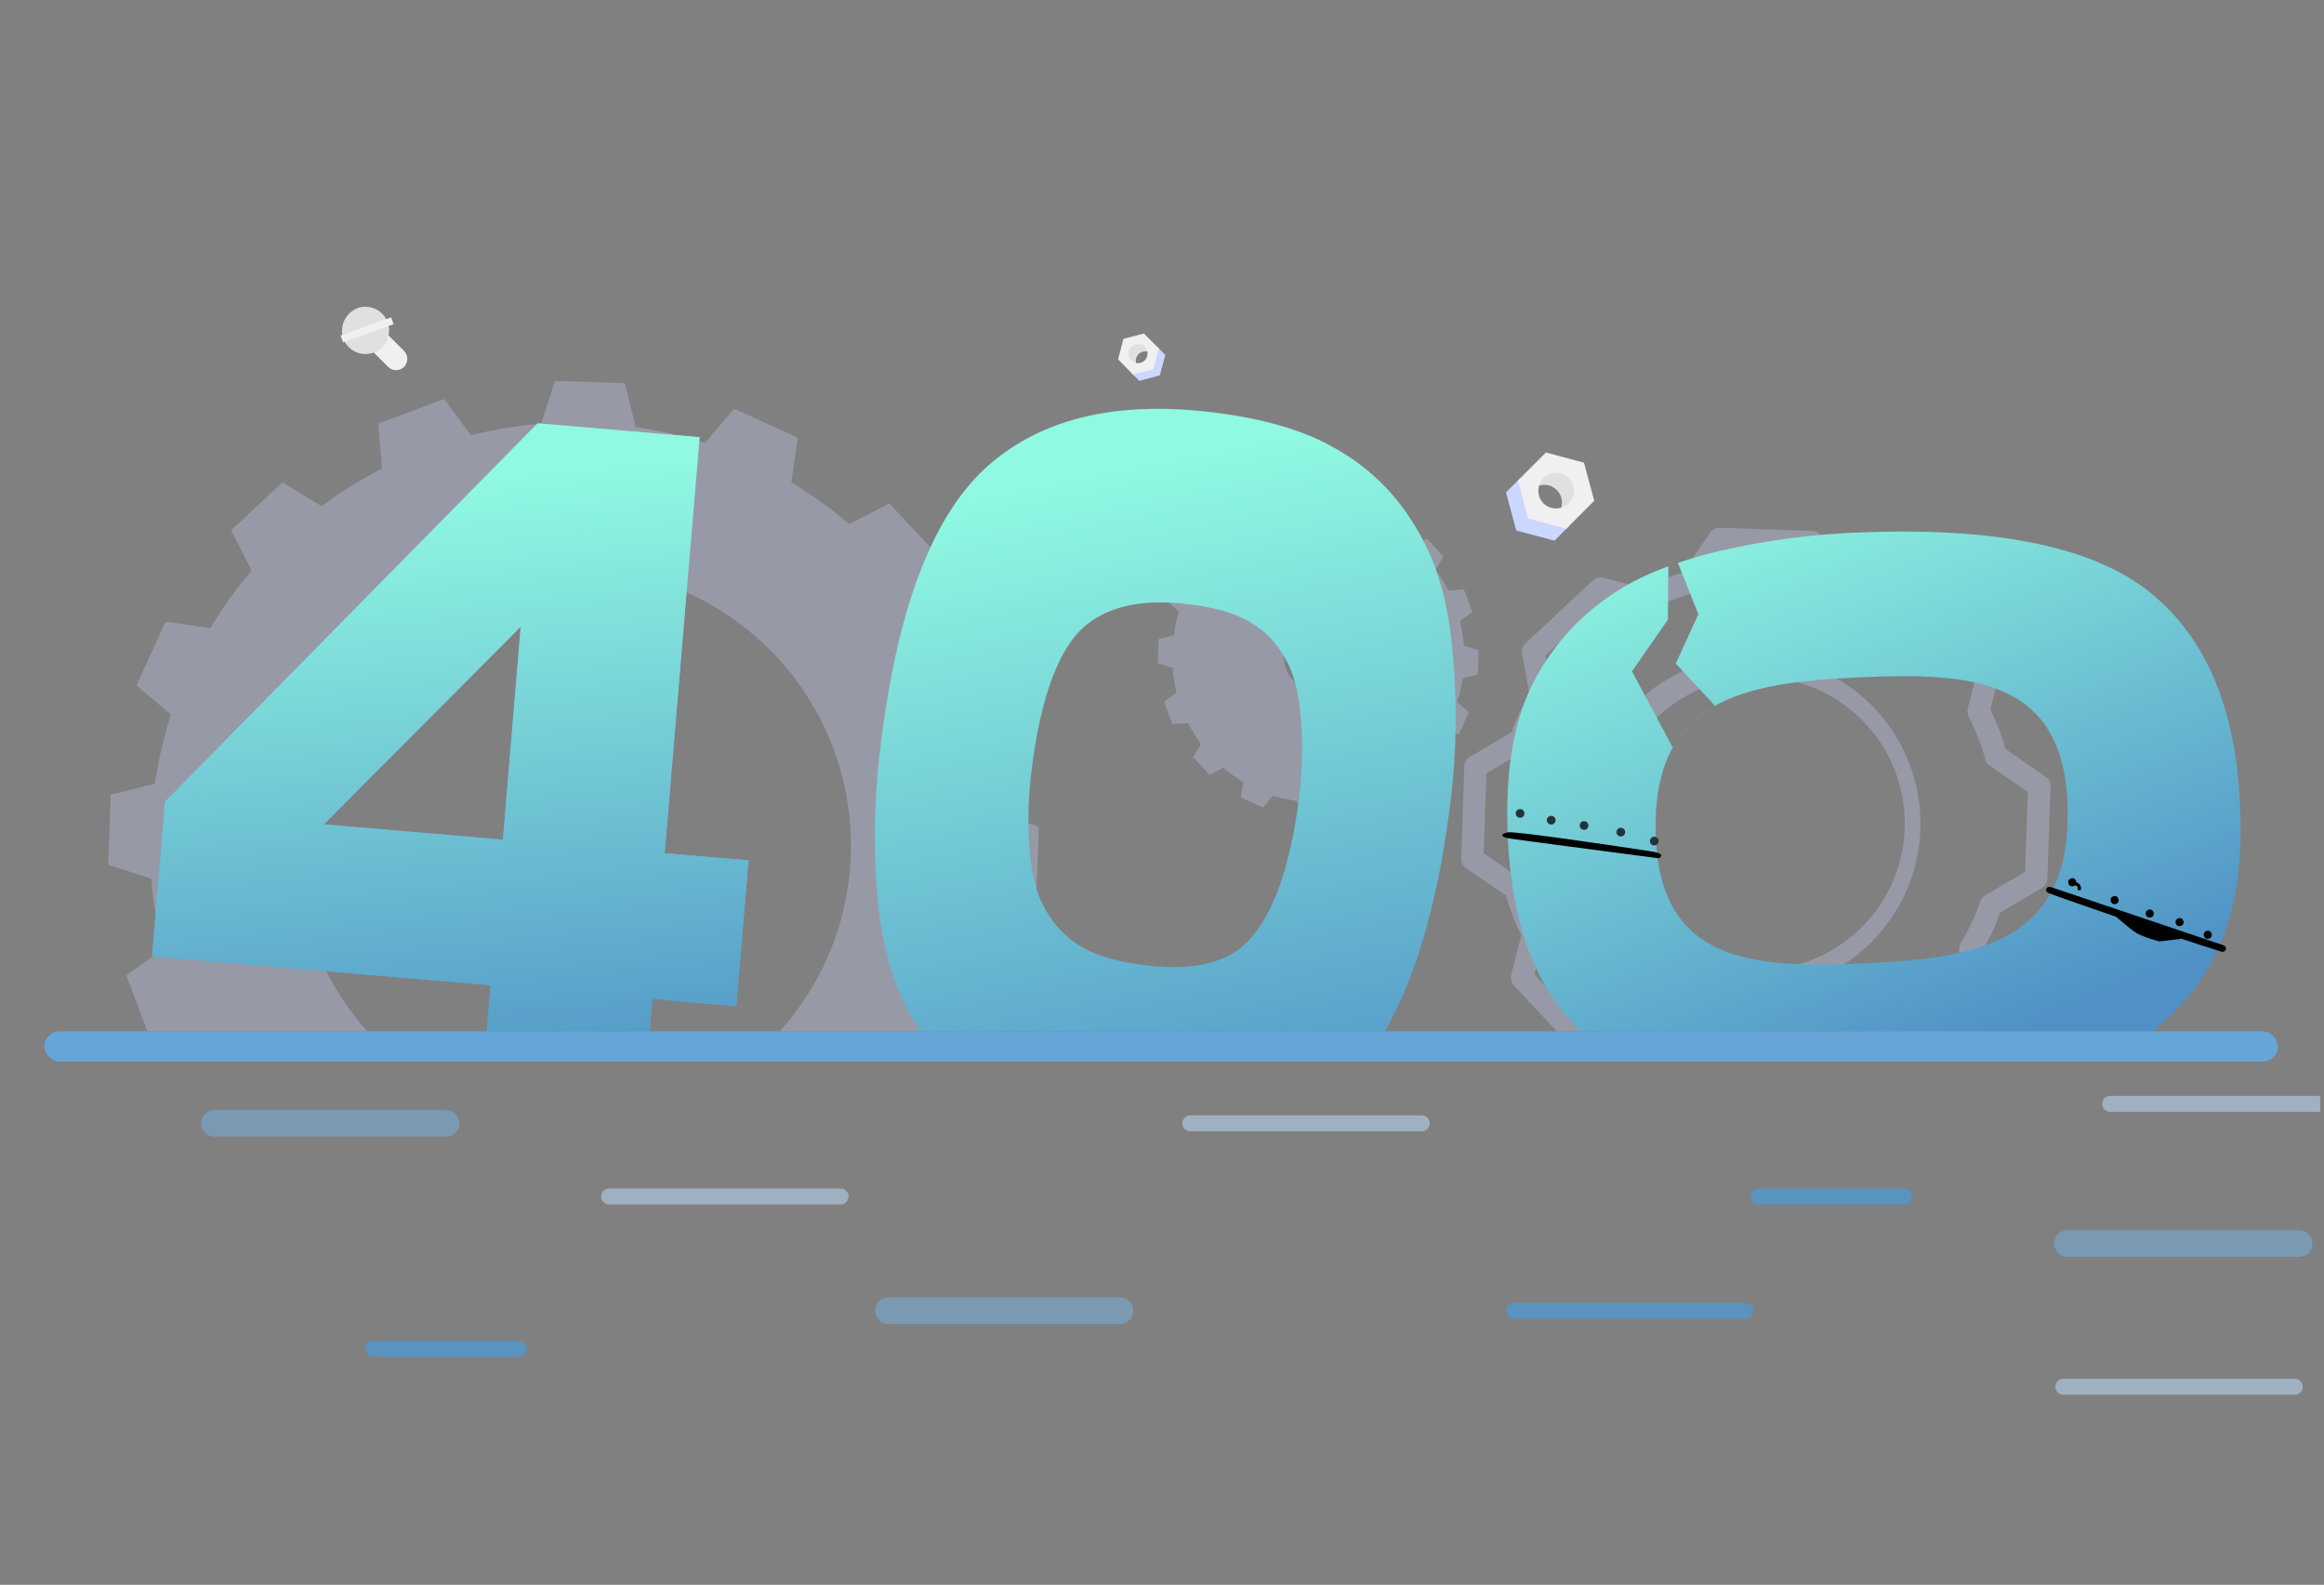 <svg width="437" height="298" viewBox="0 0 437 298" fill="none" xmlns="http://www.w3.org/2000/svg">
<rect x="0" y="0" width="437" height="298" fill="#808080" stroke="none"/>
<g clip-path="url(#clip0_3113_38675)">
<g clip-path="url(#clip1_3113_38675)">
<path d="M194.88 168.58L195.33 155.44L187.27 152.8C186.924 148.347 186.201 143.931 185.11 139.6L191.95 134.6L187.31 122.26L178.85 122.94C176.845 118.964 174.503 115.167 171.85 111.59L176.23 104.28L167.23 94.67L159.67 98.54C156.271 95.634 152.639 93.012 148.81 90.7L150.03 82.3L138.03 76.86L132.53 83.3C128.287 81.942 123.939 80.939 119.53 80.3L117.53 72.07L104.35 71.62L101.75 79.69C97.302 80.04 92.89 80.759 88.56 81.84L83.48 75.04L71.14 79.65L71.82 88.11C67.847 90.146 64.05 92.511 60.47 95.18L53.11 90.7L43.46 99.7L47.33 107.3C44.424 110.682 41.814 114.309 39.53 118.14L31.14 116.88L25.66 128.88L32.14 134.37C30.773 138.61 29.77 142.959 29.14 147.37L20.81 149.46L20.36 162.6L28.46 165.24C28.795 169.69 29.515 174.103 30.61 178.43L23.77 183.43L28.42 195.78L36.88 195.1C38.881 199.078 41.223 202.876 43.88 206.45L39.49 213.76L48.49 223.37L56.05 219.5C59.441 222.405 63.067 225.024 66.89 227.33L65.63 235.72L77.63 241.17L83.16 234.73C87.403 236.099 91.751 237.119 96.16 237.78L98.16 246.01L111.34 246.46L113.94 238.39C118.392 238.036 122.807 237.317 127.14 236.24L132.14 243.04L144.48 238.43L143.84 229.97C147.807 227.921 151.602 225.556 155.19 222.9L162.46 227.28L172.11 218.28L168.24 210.68C171.148 207.298 173.758 203.671 176.04 199.84L184.43 201.1L189.91 189.1L183.43 183.6C184.82 179.363 185.841 175.013 186.48 170.6L194.88 168.58ZM106.09 211.15C95.778 210.801 85.801 207.403 77.421 201.383C69.041 195.364 62.635 186.994 59.012 177.333C55.389 167.672 54.714 157.153 57.07 147.108C59.426 137.063 64.709 127.942 72.249 120.899C79.79 113.857 89.25 109.209 99.433 107.543C109.615 105.878 120.063 107.27 129.455 111.544C138.846 115.817 146.759 122.78 152.193 131.551C157.626 140.322 160.336 150.508 159.98 160.82C159.506 174.639 153.562 187.705 143.456 197.143C133.351 206.581 119.91 211.619 106.09 211.15Z" fill="#CCD7FF" fill-opacity="0.3"/>
<path d="M266.76 147.057L270.07 143.967L268.76 141.357C269.76 140.188 270.659 138.937 271.45 137.617L274.35 138.047L276.22 133.907L274 132.017C274.478 130.553 274.83 129.051 275.05 127.527L277.9 126.817L278.04 122.277L275.26 121.377C275.138 119.839 274.891 118.314 274.52 116.817L276.87 115.067L275.27 110.817L272.36 111.047C271.658 109.676 270.846 108.365 269.93 107.127L271.44 104.627L268.33 101.307L265.73 102.637C264.559 101.64 263.308 100.74 261.99 99.947L262.41 97.047L258.28 95.157L256.38 97.387C254.914 96.93 253.412 96.596 251.89 96.387L251.18 93.547L246.64 93.377L245.73 96.177C244.199 96.294 242.68 96.542 241.19 96.917L239.45 94.567L235.19 96.157L235.43 99.077C234.056 99.772 232.744 100.585 231.51 101.507L228.99 99.997L225.67 103.087L226.96 105.637C225.954 106.803 225.05 108.055 224.26 109.377L221.37 108.947L219.49 113.087L221.72 114.987C221.258 116.449 220.923 117.948 220.72 119.467L217.86 120.177L217.72 124.717L220.51 125.617C220.624 127.155 220.868 128.68 221.24 130.177L218.88 131.917L220.48 136.167L223.4 135.947C224.102 137.318 224.915 138.629 225.83 139.867L224.32 142.367L227.43 145.687L230.03 144.357C231.199 145.357 232.45 146.257 233.77 147.047L233.34 149.937L237.48 151.827L239.38 149.607C240.848 150.059 242.349 150.393 243.87 150.607L244.58 153.447L249.12 153.617L250.03 150.817C251.562 150.701 253.081 150.453 254.57 150.077L256.31 152.427L260.57 150.837L260.34 147.917C261.711 147.221 263.019 146.408 264.25 145.487L266.76 147.057ZM243.14 127.927C242.267 126.991 241.691 125.818 241.485 124.554C241.279 123.291 241.452 121.995 241.983 120.831C242.513 119.666 243.377 118.685 244.466 118.011C245.554 117.338 246.818 117.002 248.097 117.047C249.376 117.091 250.613 117.515 251.652 118.263C252.69 119.011 253.484 120.05 253.931 121.249C254.379 122.448 254.461 123.753 254.167 124.998C253.874 126.244 253.217 127.375 252.28 128.247C251.659 128.833 250.927 129.29 250.128 129.591C249.328 129.893 248.477 130.033 247.623 130.003C246.77 129.973 245.93 129.774 245.154 129.418C244.377 129.062 243.679 128.555 243.1 127.927H243.14Z" fill="#CCD7FF" fill-opacity="0.3"/>
<path d="M336.968 210.129H336.898L319.578 209.539C319.227 209.533 318.883 209.438 318.579 209.263C318.275 209.088 318.02 208.839 317.838 208.539L313.168 200.689C310.651 199.768 308.216 198.638 305.888 197.309L298.418 198.599C298.07 198.663 297.711 198.638 297.376 198.526C297.04 198.414 296.738 198.219 296.498 197.959L284.668 185.299C284.42 185.037 284.243 184.715 284.156 184.365C284.068 184.014 284.072 183.647 284.168 183.299L286.058 175.889C284.887 173.488 283.93 170.988 283.198 168.419L275.668 163.219C275.376 163.019 275.139 162.748 274.98 162.431C274.821 162.115 274.745 161.763 274.758 161.409L275.348 144.089C275.36 143.74 275.457 143.398 275.631 143.095C275.806 142.791 276.052 142.535 276.348 142.349L284.218 137.679C285.125 135.168 286.253 132.742 287.588 130.429L286.208 122.899C286.143 122.55 286.168 122.189 286.28 121.852C286.392 121.515 286.587 121.211 286.848 120.969L299.508 109.149C299.77 108.9 300.091 108.722 300.441 108.633C300.791 108.544 301.159 108.546 301.508 108.639L308.948 110.539C311.343 109.368 313.836 108.407 316.398 107.669L321.598 100.139C321.791 99.84 322.061 99.598 322.379 99.438C322.697 99.278 323.052 99.206 323.408 99.229L340.718 99.829C341.07 99.837 341.414 99.932 341.72 100.107C342.026 100.281 342.283 100.53 342.468 100.829L347.138 108.689C349.637 109.607 352.053 110.738 354.358 112.069L361.918 110.679C362.266 110.615 362.625 110.639 362.96 110.751C363.296 110.863 363.598 111.059 363.838 111.319L375.668 123.979C375.914 124.243 376.09 124.564 376.177 124.914C376.265 125.264 376.262 125.631 376.168 125.979L374.268 133.409C375.439 135.806 376.403 138.298 377.148 140.859L384.668 146.059C384.96 146.26 385.196 146.531 385.356 146.847C385.515 147.164 385.591 147.515 385.578 147.869L384.988 165.179C384.976 165.53 384.879 165.873 384.704 166.178C384.53 166.483 384.284 166.741 383.988 166.929L376.118 171.599C375.204 174.105 374.077 176.527 372.748 178.839L374.128 186.379C374.192 186.727 374.168 187.086 374.056 187.422C373.944 187.758 373.748 188.06 373.488 188.299L360.748 200.129C360.486 200.378 360.164 200.554 359.813 200.642C359.463 200.729 359.096 200.725 358.748 200.629L351.348 198.739C348.937 199.905 346.431 200.865 343.858 201.609L338.708 209.129C338.522 209.426 338.266 209.673 337.963 209.847C337.66 210.021 337.318 210.118 336.968 210.129ZM320.878 205.359L335.878 205.869L340.878 198.679C341.155 198.26 341.58 197.96 342.068 197.839C344.882 197.07 347.612 196.021 350.218 194.709C350.672 194.49 351.189 194.437 351.678 194.559L358.678 196.349L369.678 186.099L368.418 178.869C368.321 178.364 368.413 177.841 368.678 177.399C370.163 174.923 371.386 172.299 372.328 169.569C372.487 169.074 372.821 168.655 373.268 168.389L380.798 163.929L381.308 148.929L374.108 143.929C373.729 143.67 373.444 143.295 373.298 142.859C373.298 142.809 373.298 142.749 373.298 142.689C372.527 139.925 371.482 137.245 370.178 134.689C369.946 134.232 369.89 133.706 370.018 133.209L371.818 126.129L361.568 115.129L354.378 116.449C353.876 116.54 353.358 116.448 352.918 116.189C350.437 114.701 347.81 113.471 345.078 112.519C344.921 112.469 344.77 112.402 344.628 112.319C344.34 112.139 344.1 111.892 343.928 111.599L339.418 104.049L324.418 103.529L319.418 110.739C319.12 111.162 318.68 111.464 318.178 111.589C315.393 112.35 312.692 113.392 310.118 114.699C309.664 114.931 309.141 114.988 308.648 114.859L301.568 113.059L290.568 123.309L291.888 130.479C291.966 130.932 291.9 131.397 291.698 131.809L291.598 131.979C290.111 134.465 288.887 137.099 287.948 139.839C287.782 140.309 287.457 140.706 287.028 140.959L279.498 145.429L278.988 160.429L286.198 165.429C286.609 165.711 286.907 166.129 287.038 166.609C287.787 169.417 288.83 172.139 290.148 174.729C290.219 174.877 290.276 175.031 290.318 175.189C290.393 175.518 290.393 175.86 290.318 176.189L288.518 183.189L298.768 194.189L305.908 192.879C306.407 192.788 306.922 192.88 307.358 193.139C309.858 194.625 312.501 195.854 315.248 196.809C315.743 196.956 316.163 197.29 316.418 197.739L320.878 205.359ZM330.148 186.389C329.778 186.389 329.408 186.389 329.038 186.389C320.725 186.243 312.806 182.819 307.005 176.863C301.204 170.907 297.991 162.9 298.064 154.587C298.137 146.273 301.491 138.324 307.396 132.471C313.301 126.618 321.279 123.334 329.593 123.334C337.907 123.334 345.885 126.618 351.79 132.471C357.694 138.324 361.048 146.273 361.122 154.587C361.195 162.9 357.981 170.907 352.18 176.863C346.379 182.819 338.461 186.243 330.148 186.389ZM330.148 127.299C322.883 127.424 315.962 130.414 310.892 135.618C305.821 140.821 303.011 147.817 303.074 155.083C303.136 162.348 306.067 169.294 311.226 174.41C316.386 179.525 323.357 182.395 330.623 182.395C337.888 182.395 344.86 179.525 350.019 174.41C355.179 169.294 358.109 162.348 358.172 155.083C358.234 147.817 355.425 140.821 350.354 135.618C345.283 130.414 338.362 127.424 331.098 127.299H330.148Z" fill="#CCD7FF" fill-opacity="0.3"/>
<path d="M292.289 101.667L285.109 99.747L283.189 92.567L285.999 89.767L288.959 95.897L295.099 98.867L292.289 101.667Z" fill="#CCD7FF"/>
<path d="M292.729 96.867C293.04 96.556 293.286 96.188 293.454 95.782C293.622 95.376 293.709 94.941 293.709 94.502C293.709 94.063 293.622 93.628 293.454 93.222C293.286 92.816 293.04 92.447 292.729 92.137C292.418 91.826 292.05 91.58 291.644 91.412C291.238 91.244 290.803 91.157 290.364 91.157C289.925 91.157 289.49 91.244 289.084 91.412C288.678 91.58 288.31 91.826 287.999 92.137L291.569 86.777L296.349 89.197L297.399 94.197L292.729 96.867Z" fill="#E0E0E0"/>
<path d="M285.429 90.347L290.689 85.087L297.849 86.997L299.779 94.167L294.519 99.427L287.349 97.497L285.429 90.347ZM294.979 94.647C295.447 94.178 295.766 93.582 295.895 92.932C296.024 92.282 295.957 91.609 295.703 90.997C295.45 90.385 295.02 89.862 294.47 89.494C293.919 89.126 293.271 88.93 292.609 88.93C291.946 88.93 291.299 89.126 290.748 89.494C290.197 89.862 289.768 90.385 289.514 90.997C289.26 91.609 289.194 92.282 289.323 92.932C289.452 93.582 289.771 94.178 290.239 94.647C290.872 95.269 291.725 95.615 292.613 95.611C293.5 95.608 294.35 95.254 294.979 94.627V94.647Z" fill="#F0F0F0"/>
<path d="M69.777 65.79L72.977 68.99C73.377 69.383 73.916 69.603 74.477 69.603C75.038 69.603 75.577 69.383 75.977 68.99C76.368 68.588 76.587 68.05 76.587 67.49C76.587 66.929 76.368 66.391 75.977 65.99L72.787 62.8C72.386 62.409 71.847 62.19 71.287 62.19C70.727 62.19 70.189 62.409 69.787 62.8C69.395 63.198 69.175 63.734 69.173 64.293C69.171 64.851 69.388 65.388 69.777 65.79Z" fill="#F0F0F0"/>
<path d="M67.528 57.839C68.363 57.607 69.247 57.623 70.073 57.887C70.899 58.15 71.629 58.649 72.175 59.322C72.722 59.995 73.059 60.813 73.147 61.675C73.235 62.538 73.069 63.407 72.67 64.176C72.27 64.945 71.655 65.581 70.899 66.006C70.144 66.43 69.281 66.625 68.416 66.566C67.551 66.507 66.723 66.196 66.032 65.673C65.341 65.149 64.818 64.435 64.528 63.619C64.343 63.042 64.274 62.435 64.325 61.832C64.376 61.229 64.546 60.642 64.825 60.105C65.104 59.567 65.486 59.091 65.95 58.702C66.414 58.313 66.95 58.02 67.528 57.839Z" fill="#E0E0E0"/>
<path d="M64.047 63.084L64.51 64.373L74.016 60.959L73.552 59.669L64.047 63.084Z" fill="#F0F0F0"/>
<path d="M140.76 161.78L124.982 160.432L131.545 82.201L101.104 79.6L31.034 150.735L28.593 179.82L92.238 185.265L90.24 209.051L120.686 211.633L122.684 187.847L138.461 189.195L140.76 161.78ZM60.898 155.003L97.923 117.831L94.567 157.889L60.898 155.003Z" fill="url(#paint0_linear_3113_38675)"/>
<path d="M140.76 161.78L124.982 160.432L131.545 82.201L101.104 79.6L31.034 150.735L28.593 179.82L92.238 185.265L90.24 209.051L120.686 211.633L122.684 187.847L138.461 189.195L140.76 161.78ZM60.898 155.003L97.923 117.831L94.567 157.889L60.898 155.003Z" fill="url(#paint1_linear_3113_38675)"/>
<path fill-rule="evenodd" clip-rule="evenodd" d="M269.722 106.29C271.374 110.879 272.449 115.656 272.922 120.51C274.089 130.921 273.988 141.434 272.622 151.82C269.548 175.807 263.282 192.84 253.822 202.92C244.362 213 229.838 216.763 210.252 214.21C199.232 212.783 190.565 209.853 184.252 205.42C177.867 200.909 172.808 194.769 169.602 187.64C167.082 182.353 165.488 175.377 164.822 166.71C164.19 157.254 164.525 147.758 165.822 138.37C169.068 113.25 175.802 96.25 186.022 87.37C196.242 78.49 210.502 75.243 228.802 77.63C237.615 78.777 244.688 80.814 250.022 83.74C254.919 86.289 259.241 89.815 262.722 94.1C265.662 97.784 268.022 101.894 269.722 106.29ZM214.713 181.422C216.254 181.623 217.783 181.753 219.206 181.8L219.2 181.823C226.321 182.095 231.441 180.418 234.853 176.781C239.453 171.868 242.618 162.929 244.253 150.211C244.997 144.586 245.054 138.892 244.425 133.253C244.205 130.926 243.697 128.635 242.913 126.433C242.145 124.459 241.079 122.613 239.754 120.96C238.239 119.129 236.369 117.625 234.257 116.537C231.812 115.203 228.358 114.258 224.001 113.668C222.483 113.473 221.007 113.349 219.614 113.302C212.824 113.065 207.657 114.565 203.831 117.883C200.554 120.729 196.202 127.561 194.094 143.928C193.389 149.033 193.207 154.197 193.551 159.339C193.876 163.62 194.62 167.015 195.754 169.377L195.783 169.442C197.196 172.616 199.44 175.35 202.278 177.354C205.124 179.349 209.305 180.719 214.713 181.422Z" fill="url(#paint2_linear_3113_38675)"/>
<path d="M214.24 71.62L218.09 70.58L219.12 66.73L217.62 65.23L216.03 68.52L212.73 70.11L214.24 71.62Z" fill="#CCD7FF"/>
<path d="M214.02 69.04C213.72 68.697 213.561 68.251 213.576 67.795C213.591 67.338 213.779 66.905 214.102 66.582C214.425 66.259 214.859 66.071 215.315 66.055C215.772 66.04 216.217 66.199 216.56 66.5L214.65 63.63L212.02 64.91L211.46 67.61L214.02 69.04Z" fill="#E0E0E0"/>
<path d="M217.92 65.53L215.1 62.71L211.25 63.71L210.25 67.56L213.02 70.41L216.87 69.41L217.92 65.53ZM212.8 67.84C212.615 67.678 212.465 67.479 212.36 67.257C212.254 67.034 212.195 66.792 212.187 66.546C212.179 66.299 212.222 66.054 212.312 65.825C212.403 65.596 212.539 65.388 212.713 65.213C212.888 65.039 213.096 64.902 213.325 64.812C213.554 64.721 213.8 64.679 214.046 64.687C214.292 64.695 214.534 64.754 214.757 64.859C214.979 64.965 215.178 65.115 215.34 65.3C215.641 65.644 215.8 66.089 215.785 66.546C215.77 67.002 215.582 67.436 215.259 67.759C214.936 68.082 214.502 68.27 214.046 68.285C213.589 68.3 213.144 68.141 212.8 67.84Z" fill="#F0F0F0"/>
<path fill-rule="evenodd" clip-rule="evenodd" d="M399.62 197.387C395.36 199.762 390.822 201.598 386.109 202.853C376.026 205.695 365.636 207.303 355.166 207.642C330.998 208.504 313.173 205.087 301.691 197.389C290.209 189.691 284.137 175.972 283.476 156.231C283.094 145.125 284.578 136.098 287.927 129.148C291.341 122.116 296.578 116.127 303.092 111.806C305.978 109.797 309.519 108.02 313.716 106.473L313.625 116.522L306.87 126.248L314.521 140.523C315.887 138.202 317.101 136.721 318.712 135.359C313.947 139.547 311.177 145.999 311.306 156.041C311.624 180.813 329.001 182.146 350.403 181.162C371.806 180.179 389.128 177.251 388.81 152.48C388.493 127.708 371.115 126.375 349.713 127.359C338.757 127.862 328.87 128.875 321.871 133.067C322.062 132.942 322.257 132.815 322.458 132.686L315.111 124.762L319.358 115.488L315.51 105.839C317.814 105.059 320.3 104.343 322.968 103.69C332.196 101.532 341.62 100.32 351.094 100.075C376.408 99.199 394.276 103.083 404.698 111.725C415.119 120.368 420.639 133.911 421.255 152.356C421.555 161.238 420.694 168.549 418.672 174.286C416.953 179.532 414.175 184.37 410.512 188.5C407.355 191.999 403.682 194.996 399.62 197.387ZM321.871 133.067C320.74 133.744 319.685 134.504 318.712 135.359C319.61 134.6 320.632 133.878 321.871 133.067Z" fill="url(#paint3_linear_3113_38675)"/>
<path d="M304.784 157.285C304.676 157.288 304.568 157.269 304.468 157.229C304.367 157.189 304.276 157.13 304.198 157.054C304.121 156.978 304.06 156.888 304.018 156.788C303.976 156.688 303.955 156.581 303.956 156.473C303.954 156.311 304.001 156.152 304.09 156.016C304.178 155.881 304.305 155.774 304.455 155.711C304.604 155.647 304.768 155.63 304.928 155.66C305.087 155.69 305.234 155.766 305.35 155.88C305.465 155.993 305.545 156.139 305.578 156.297C305.611 156.456 305.597 156.621 305.536 156.772C305.476 156.922 305.372 157.051 305.238 157.142C305.104 157.234 304.946 157.284 304.784 157.285Z" fill="#263238"/>
<path d="M311.08 158.971C310.972 158.974 310.865 158.954 310.764 158.915C310.664 158.875 310.572 158.815 310.495 158.74C310.418 158.664 310.356 158.574 310.315 158.474C310.273 158.374 310.252 158.267 310.252 158.159C310.25 157.997 310.297 157.838 310.386 157.702C310.475 157.566 310.602 157.46 310.751 157.397C310.9 157.333 311.065 157.315 311.224 157.345C311.383 157.376 311.53 157.452 311.646 157.566C311.762 157.679 311.841 157.825 311.875 157.983C311.908 158.142 311.893 158.307 311.833 158.457C311.772 158.608 311.668 158.737 311.534 158.828C311.401 158.92 311.243 158.969 311.08 158.971Z" fill="#263238"/>
<path d="M297.883 156.038C297.72 156.041 297.56 155.996 297.423 155.909C297.287 155.821 297.179 155.695 297.114 155.546C297.049 155.397 297.03 155.232 297.058 155.072C297.087 154.912 297.163 154.764 297.277 154.647C297.39 154.53 297.535 154.45 297.694 154.416C297.853 154.382 298.018 154.396 298.169 154.456C298.32 154.517 298.45 154.62 298.542 154.754C298.634 154.889 298.684 155.047 298.685 155.21C298.687 155.425 298.604 155.633 298.454 155.789C298.304 155.944 298.099 156.033 297.883 156.038Z" fill="#263238"/>
<path d="M291.7 155.046C291.482 155.048 291.271 154.964 291.114 154.812C290.957 154.66 290.866 154.452 290.862 154.234C290.861 154.126 290.881 154.019 290.921 153.919C290.961 153.819 291.021 153.728 291.096 153.651C291.172 153.574 291.262 153.513 291.361 153.471C291.46 153.428 291.566 153.406 291.674 153.405C291.782 153.404 291.889 153.423 291.989 153.463C292.089 153.502 292.181 153.561 292.258 153.636C292.335 153.711 292.397 153.801 292.44 153.9C292.483 153.998 292.506 154.105 292.508 154.213C292.509 154.32 292.49 154.427 292.45 154.527C292.41 154.628 292.351 154.719 292.277 154.796C292.202 154.874 292.112 154.936 292.013 154.978C291.914 155.021 291.808 155.044 291.7 155.046Z" fill="#263238"/>
<path d="M285.833 153.767C285.671 153.769 285.512 153.722 285.377 153.633C285.241 153.545 285.135 153.418 285.071 153.268C285.008 153.119 284.99 152.954 285.02 152.795C285.05 152.636 285.127 152.489 285.24 152.373C285.354 152.258 285.499 152.178 285.658 152.145C285.817 152.112 285.982 152.126 286.132 152.187C286.282 152.247 286.411 152.351 286.503 152.485C286.594 152.619 286.644 152.777 286.646 152.939C286.648 153.047 286.629 153.154 286.589 153.255C286.55 153.356 286.49 153.447 286.414 153.524C286.339 153.602 286.248 153.663 286.148 153.705C286.049 153.746 285.941 153.768 285.833 153.767Z" fill="#263238"/>
<path d="M417.768 178.156L385.77 167.366C385.263 167.165 385.085 167.296 385.369 167.451C385.891 167.735 407.425 175.228 417.872 178.474C417.978 178.507 418.316 178.329 417.768 178.156Z" fill="black" stroke="black"/>
<circle cx="415.14" cy="175.764" r="0.756" transform="rotate(71.864 415.14 175.764)" fill="black"/>
<circle cx="409.842" cy="173.395" r="0.756" transform="rotate(71.864 409.842 173.395)" fill="black"/>
<circle cx="404.237" cy="171.775" r="0.756" transform="rotate(71.864 404.237 171.775)" fill="black"/>
<circle cx="397.632" cy="169.251" r="0.756" transform="rotate(71.864 397.632 169.251)" fill="black"/>
<circle cx="389.665" cy="165.895" r="0.756" transform="rotate(71.864 389.665 165.895)" fill="black"/>
<path d="M398.063 171.845C398.968 172.649 401.017 174.406 401.974 174.995C402.932 175.583 405.114 176.253 406.085 176.514L408.826 176.188L407.322 175.149L398.063 171.845Z" fill="black" stroke="black"/>
<path d="M391.291 166.836C391.142 166.265 391.107 166.276 390.388 165.853L390.105 166.411L390.674 166.728C390.674 166.728 390.574 167.412 390.904 167.428C391.233 167.444 391.41 167.293 391.291 166.836Z" fill="black"/>
<path d="M310.382 160.068C301.959 158.779 284.804 156.264 283.562 156.509C282.01 156.816 282.153 157.371 283.836 157.657C285.182 157.886 303.084 160.235 311.866 161.381C312.491 161.113 313.069 160.475 310.382 160.068Z" fill="black"/>
</g>
<rect x="8.33" y="193.927" width="420" height="5.681" rx="2.84" fill="#66A5D8"/>
<g opacity="0.5">
<path d="M40.33 211.226H83.857" stroke="#73B4E8" stroke-width="5" stroke-linecap="round"/>
<path d="M388.774 233.817H432.301" stroke="#73B4E8" stroke-width="5" stroke-linecap="round"/>
<path d="M167.058 246.46H210.585" stroke="#73B4E8" stroke-width="5" stroke-linecap="round"/>
<path d="M114.535 224.984H158.062" stroke="#BDE2FF" stroke-width="3" stroke-linecap="round"/>
<path d="M284.699 246.46H328.226" stroke="#32A5FF" stroke-width="3" stroke-linecap="round"/>
<path d="M396.803 207.564H440.33" stroke="#BDE2FF" stroke-width="3" stroke-linecap="round"/>
<path d="M387.982 260.76H431.509" stroke="#BDE2FF" stroke-width="3" stroke-linecap="round"/>
<path d="M223.82 211.226H267.347" stroke="#BDE2FF" stroke-width="3" stroke-linecap="round"/>
<path d="M70.216 253.623H97.505" stroke="#32A5FF" stroke-width="3" stroke-linecap="round"/>
<path d="M330.724 224.984H358.013" stroke="#32A5FF" stroke-width="3" stroke-linecap="round"/>
</g>
</g>
<defs>
<linearGradient id="paint0_linear_3113_38675" x1="81.079" y1="97.432" x2="75.054" y2="204.973" gradientUnits="userSpaceOnUse">
<stop stop-color="#90CAF9"/>
<stop offset="1" stop-color="#4F91C6"/>
</linearGradient>
<linearGradient id="paint1_linear_3113_38675" x1="50.993" y1="93.975" x2="62.909" y2="218.859" gradientUnits="userSpaceOnUse">
<stop stop-color="#90F9E1"/>
<stop offset="0.955" stop-color="#4F91C6"/>
</linearGradient>
<linearGradient id="paint2_linear_3113_38675" x1="187.261" y1="93.096" x2="214.46" y2="230.879" gradientUnits="userSpaceOnUse">
<stop stop-color="#90F9E1"/>
<stop offset="0.955" stop-color="#4F91C6"/>
</linearGradient>
<linearGradient id="paint3_linear_3113_38675" x1="329.02" y1="87.584" x2="375.152" y2="201.761" gradientUnits="userSpaceOnUse">
<stop stop-color="#90F9E1"/>
<stop offset="0.955" stop-color="#4F91C6"/>
</linearGradient>
<clipPath id="clip0_3113_38675">
<rect width="436" height="297" fill="white" transform="translate(0.33 0.342)"/>
</clipPath>
<clipPath id="clip1_3113_38675">
<rect width="420" height="157" fill="white" transform="translate(8.33 36.928)"/>
</clipPath>
</defs>
</svg>
